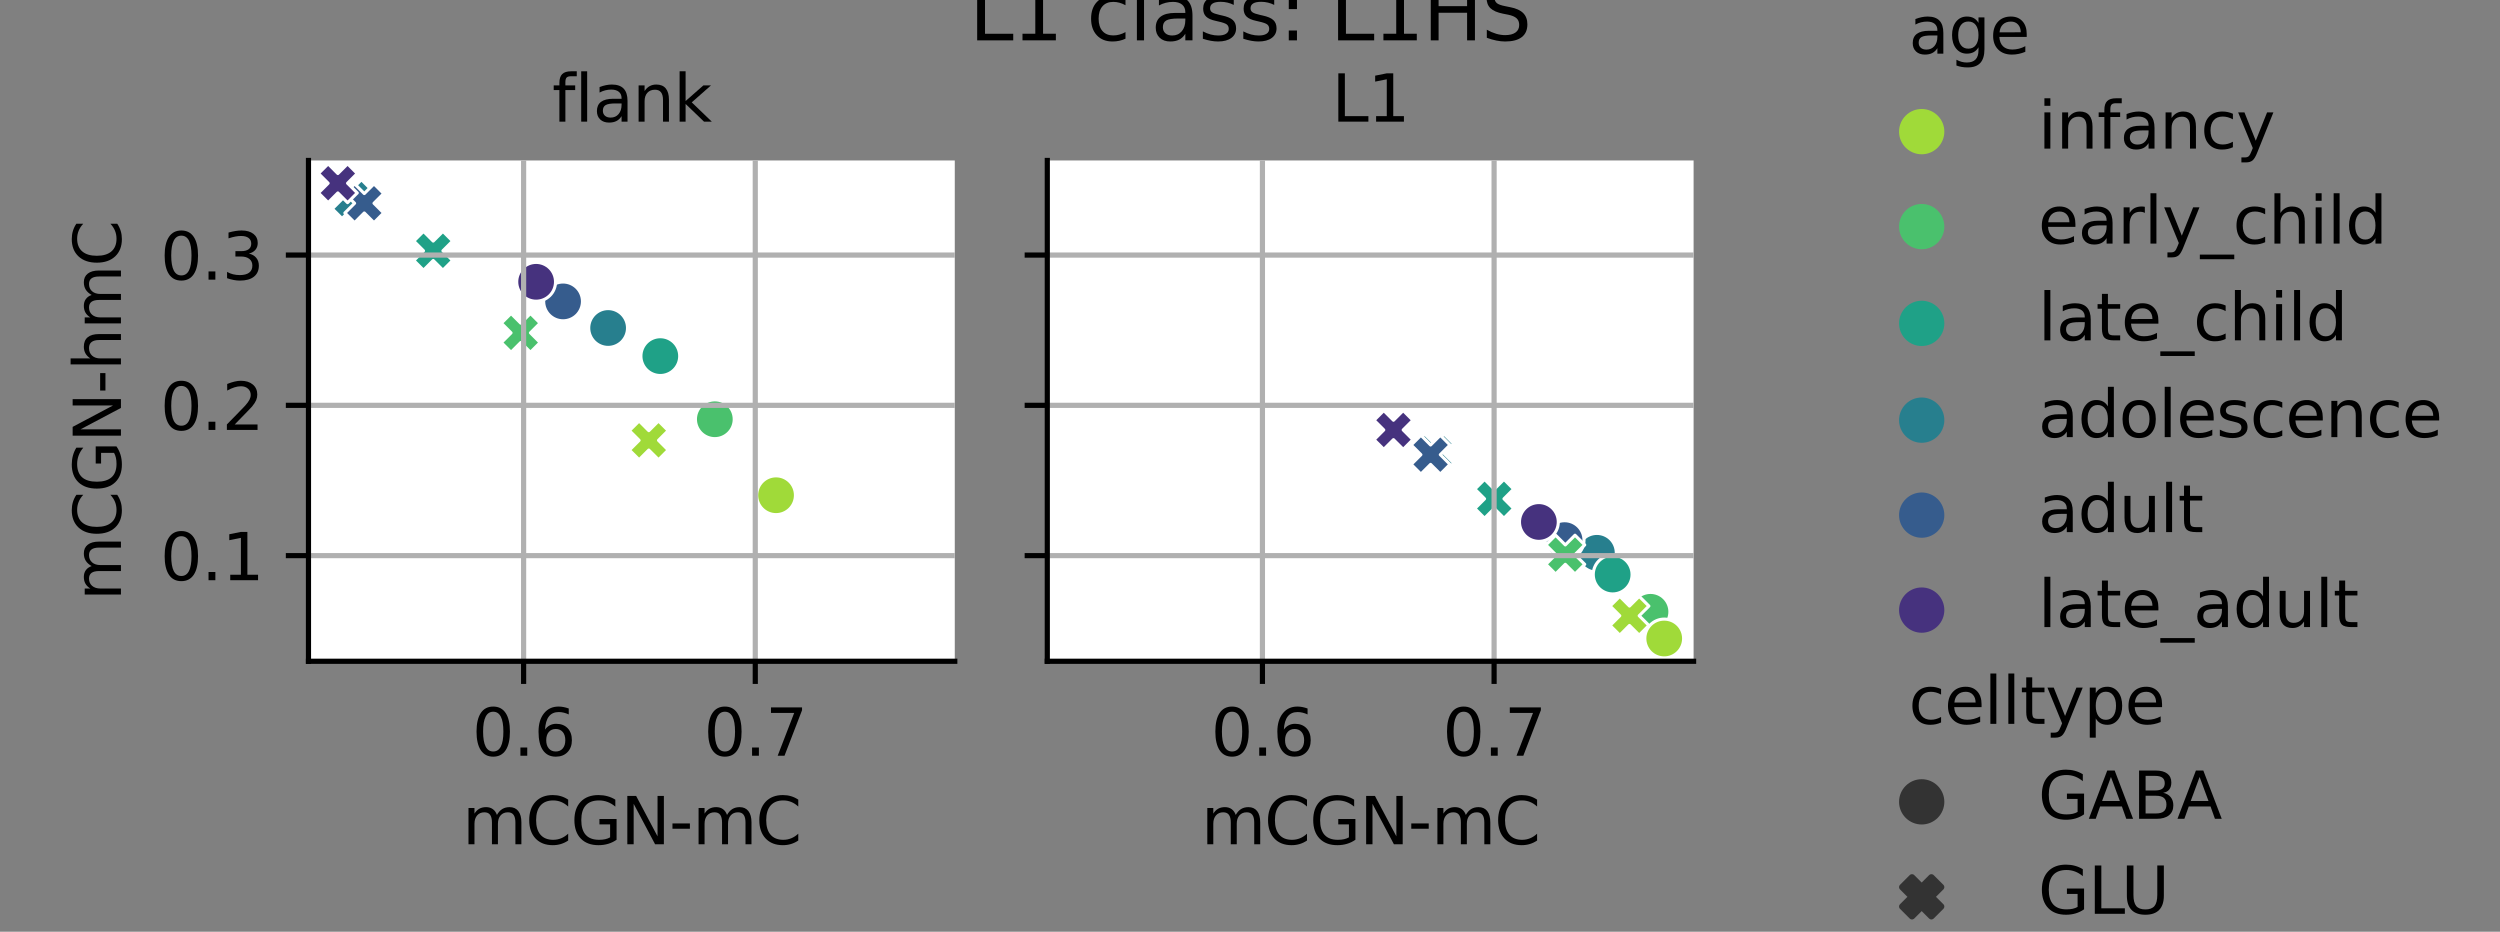 <?xml version="1.0" encoding="utf-8" standalone="no"?>
<!DOCTYPE svg PUBLIC "-//W3C//DTD SVG 1.1//EN"
  "http://www.w3.org/Graphics/SVG/1.1/DTD/svg11.dtd">
<svg xmlns:xlink="http://www.w3.org/1999/xlink" width="386.375pt" height="144pt" viewBox="0 0 386.375 144" xmlns="http://www.w3.org/2000/svg" version="1.1">
 <rect x="0" y="0" width="386.375" height="144" fill="#808080" stroke="none"/>
 <defs>
  <style type="text/css">*{stroke-linejoin: round; stroke-linecap: butt}</style>
 </defs>
 <g id="figure_1">
  <g id="patch_1">
   <path d="M 0 144 
L 386.375 144 
L 386.375 0 
L 0 0 
L 0 144 
z
" style="fill: none"/>
  </g>
  <g id="axes_1">
   <g id="patch_2">
    <path d="M 47.675 102.2 
L 147.56 102.2 
L 147.56 24.8 
L 47.675 24.8 
z
" style="fill: #ffffff"/>
   </g>
   <g id="PathCollection_1">
    <path d="M 93.985 53.692 
C 94.781 53.692 95.544 53.376 96.107 52.814 
C 96.669 52.251 96.985 51.488 96.985 50.692 
C 96.985 49.897 96.669 49.134 96.107 48.571 
C 95.544 48.008 94.781 47.692 93.985 47.692 
C 93.19 47.692 92.427 48.008 91.864 48.571 
C 91.302 49.134 90.985 49.897 90.985 50.692 
C 90.985 51.488 91.302 52.251 91.864 52.814 
C 92.427 53.376 93.19 53.692 93.985 53.692 
z
" clip-path="url(#pfa12d5697e)" style="fill: #277f8e; stroke: #ffffff; stroke-width: 0.48"/>
    <path d="M 87.022 49.582 
C 87.818 49.582 88.581 49.266 89.144 48.703 
C 89.706 48.141 90.022 47.378 90.022 46.582 
C 90.022 45.786 89.706 45.023 89.144 44.461 
C 88.581 43.898 87.818 43.582 87.022 43.582 
C 86.227 43.582 85.464 43.898 84.901 44.461 
C 84.339 45.023 84.022 45.786 84.022 46.582 
C 84.022 47.378 84.339 48.141 84.901 48.703 
C 85.464 49.266 86.227 49.582 87.022 49.582 
z
" clip-path="url(#pfa12d5697e)" style="fill: #365c8d; stroke: #ffffff; stroke-width: 0.48"/>
    <path d="M 110.477 67.795 
C 111.273 67.795 112.036 67.479 112.599 66.916 
C 113.161 66.353 113.477 65.59 113.477 64.795 
C 113.477 63.999 113.161 63.236 112.599 62.673 
C 112.036 62.111 111.273 61.795 110.477 61.795 
C 109.682 61.795 108.919 62.111 108.356 62.673 
C 107.794 63.236 107.477 63.999 107.477 64.795 
C 107.477 65.59 107.794 66.353 108.356 66.916 
C 108.919 67.479 109.682 67.795 110.477 67.795 
z
" clip-path="url(#pfa12d5697e)" style="fill: #4ac16d; stroke: #ffffff; stroke-width: 0.48"/>
    <path d="M 119.938 79.539 
C 120.734 79.539 121.497 79.223 122.059 78.661 
C 122.622 78.098 122.938 77.335 122.938 76.539 
C 122.938 75.744 122.622 74.981 122.059 74.418 
C 121.497 73.856 120.734 73.539 119.938 73.539 
C 119.142 73.539 118.379 73.856 117.817 74.418 
C 117.254 74.981 116.938 75.744 116.938 76.539 
C 116.938 77.335 117.254 78.098 117.817 78.661 
C 118.379 79.223 119.142 79.539 119.938 79.539 
z
" clip-path="url(#pfa12d5697e)" style="fill: #a0da39; stroke: #ffffff; stroke-width: 0.48"/>
    <path d="M 82.858 46.552 
C 83.653 46.552 84.417 46.236 84.979 45.674 
C 85.542 45.111 85.858 44.348 85.858 43.552 
C 85.858 42.757 85.542 41.994 84.979 41.431 
C 84.417 40.868 83.653 40.552 82.858 40.552 
C 82.062 40.552 81.299 40.868 80.737 41.431 
C 80.174 41.994 79.858 42.757 79.858 43.552 
C 79.858 44.348 80.174 45.111 80.737 45.674 
C 81.299 46.236 82.062 46.552 82.858 46.552 
z
" clip-path="url(#pfa12d5697e)" style="fill: #46327e; stroke: #ffffff; stroke-width: 0.48"/>
    <path d="M 102.051 58.037 
C 102.846 58.037 103.609 57.721 104.172 57.159 
C 104.735 56.596 105.051 55.833 105.051 55.037 
C 105.051 54.242 104.735 53.479 104.172 52.916 
C 103.609 52.353 102.846 52.037 102.051 52.037 
C 101.255 52.037 100.492 52.353 99.929 52.916 
C 99.367 53.479 99.051 54.242 99.051 55.037 
C 99.051 55.833 99.367 56.596 99.929 57.159 
C 100.492 57.721 101.255 58.037 102.051 58.037 
z
" clip-path="url(#pfa12d5697e)" style="fill: #1fa187; stroke: #ffffff; stroke-width: 0.48"/>
    <path d="M 52.86 33.766 
L 54.36 32.266 
L 55.86 33.766 
L 57.36 32.266 
L 55.86 30.766 
L 57.36 29.266 
L 55.86 27.766 
L 54.36 29.266 
L 52.86 27.766 
L 51.36 29.266 
L 52.86 30.766 
L 51.36 32.266 
z
" clip-path="url(#pfa12d5697e)" style="fill: #277f8e; stroke: #ffffff; stroke-width: 0.48"/>
    <path d="M 54.801 34.415 
L 56.301 32.915 
L 57.801 34.415 
L 59.301 32.915 
L 57.801 31.415 
L 59.301 29.915 
L 57.801 28.415 
L 56.301 29.915 
L 54.801 28.415 
L 53.301 29.915 
L 54.801 31.415 
L 53.301 32.915 
z
" clip-path="url(#pfa12d5697e)" style="fill: #365c8d; stroke: #ffffff; stroke-width: 0.48"/>
    <path d="M 78.981 54.443 
L 80.481 52.943 
L 81.981 54.443 
L 83.481 52.943 
L 81.981 51.443 
L 83.481 49.943 
L 81.981 48.443 
L 80.481 49.943 
L 78.981 48.443 
L 77.481 49.943 
L 78.981 51.443 
L 77.481 52.943 
z
" clip-path="url(#pfa12d5697e)" style="fill: #4ac16d; stroke: #ffffff; stroke-width: 0.48"/>
    <path d="M 98.773 71.056 
L 100.273 69.556 
L 101.773 71.056 
L 103.273 69.556 
L 101.773 68.056 
L 103.273 66.556 
L 101.773 65.056 
L 100.273 66.556 
L 98.773 65.056 
L 97.273 66.556 
L 98.773 68.056 
L 97.273 69.556 
z
" clip-path="url(#pfa12d5697e)" style="fill: #a0da39; stroke: #ffffff; stroke-width: 0.48"/>
    <path d="M 50.715 31.318 
L 52.215 29.818 
L 53.715 31.318 
L 55.215 29.818 
L 53.715 28.318 
L 55.215 26.818 
L 53.715 25.318 
L 52.215 26.818 
L 50.715 25.318 
L 49.215 26.818 
L 50.715 28.318 
L 49.215 29.818 
z
" clip-path="url(#pfa12d5697e)" style="fill: #46327e; stroke: #ffffff; stroke-width: 0.48"/>
    <path d="M 65.453 41.757 
L 66.953 40.257 
L 68.453 41.757 
L 69.953 40.257 
L 68.453 38.757 
L 69.953 37.257 
L 68.453 35.757 
L 66.953 37.257 
L 65.453 35.757 
L 63.953 37.257 
L 65.453 38.757 
L 63.953 40.257 
z
" clip-path="url(#pfa12d5697e)" style="fill: #1fa187; stroke: #ffffff; stroke-width: 0.48"/>
   </g>
   <g id="PathCollection_2"/>
   <g id="PathCollection_3"/>
   <g id="PathCollection_4"/>
   <g id="PathCollection_5"/>
   <g id="PathCollection_6"/>
   <g id="PathCollection_7"/>
   <g id="PathCollection_8"/>
   <g id="PathCollection_9"/>
   <g id="matplotlib.axis_1">
    <g id="xtick_1">
     <g id="line2d_1">
      <path d="M 80.924 102.2 
L 80.924 24.8 
" clip-path="url(#pfa12d5697e)" style="fill: none; stroke: #b0b0b0; stroke-width: 0.8; stroke-linecap: square"/>
     </g>
     <g id="line2d_2">
      <defs>
       <path id="m088ce98f4e" d="M 0 0 
L 0 3.5 
" style="stroke: #000000; stroke-width: 0.8"/>
      </defs>
      <g>
       <use xlink:href="#m088ce98f4e" x="80.924" y="102.2" style="stroke: #000000; stroke-width: 0.8"/>
      </g>
     </g>
     <g id="text_1">
      <!-- 0.6 -->
      <g transform="translate(72.973 116.798)scale(0.1 -0.1)">
       <defs>
        <path id="DejaVuSans-30" d="M 2034 4250 
Q 1547 4250 1301 3770 
Q 1056 3291 1056 2328 
Q 1056 1369 1301 889 
Q 1547 409 2034 409 
Q 2525 409 2770 889 
Q 3016 1369 3016 2328 
Q 3016 3291 2770 3770 
Q 2525 4250 2034 4250 
z
M 2034 4750 
Q 2819 4750 3233 4129 
Q 3647 3509 3647 2328 
Q 3647 1150 3233 529 
Q 2819 -91 2034 -91 
Q 1250 -91 836 529 
Q 422 1150 422 2328 
Q 422 3509 836 4129 
Q 1250 4750 2034 4750 
z
" transform="scale(0.016)"/>
        <path id="DejaVuSans-2e" d="M 684 794 
L 1344 794 
L 1344 0 
L 684 0 
L 684 794 
z
" transform="scale(0.016)"/>
        <path id="DejaVuSans-36" d="M 2113 2584 
Q 1688 2584 1439 2293 
Q 1191 2003 1191 1497 
Q 1191 994 1439 701 
Q 1688 409 2113 409 
Q 2538 409 2786 701 
Q 3034 994 3034 1497 
Q 3034 2003 2786 2293 
Q 2538 2584 2113 2584 
z
M 3366 4563 
L 3366 3988 
Q 3128 4100 2886 4159 
Q 2644 4219 2406 4219 
Q 1781 4219 1451 3797 
Q 1122 3375 1075 2522 
Q 1259 2794 1537 2939 
Q 1816 3084 2150 3084 
Q 2853 3084 3261 2657 
Q 3669 2231 3669 1497 
Q 3669 778 3244 343 
Q 2819 -91 2113 -91 
Q 1303 -91 875 529 
Q 447 1150 447 2328 
Q 447 3434 972 4092 
Q 1497 4750 2381 4750 
Q 2619 4750 2861 4703 
Q 3103 4656 3366 4563 
z
" transform="scale(0.016)"/>
       </defs>
       <use xlink:href="#DejaVuSans-30"/>
       <use xlink:href="#DejaVuSans-2e" x="63.623"/>
       <use xlink:href="#DejaVuSans-36" x="95.41"/>
      </g>
     </g>
    </g>
    <g id="xtick_2">
     <g id="line2d_3">
      <path d="M 116.727 102.2 
L 116.727 24.8 
" clip-path="url(#pfa12d5697e)" style="fill: none; stroke: #b0b0b0; stroke-width: 0.8; stroke-linecap: square"/>
     </g>
     <g id="line2d_4">
      <g>
       <use xlink:href="#m088ce98f4e" x="116.727" y="102.2" style="stroke: #000000; stroke-width: 0.8"/>
      </g>
     </g>
     <g id="text_2">
      <!-- 0.7 -->
      <g transform="translate(108.775 116.798)scale(0.1 -0.1)">
       <defs>
        <path id="DejaVuSans-37" d="M 525 4666 
L 3525 4666 
L 3525 4397 
L 1831 0 
L 1172 0 
L 2766 4134 
L 525 4134 
L 525 4666 
z
" transform="scale(0.016)"/>
       </defs>
       <use xlink:href="#DejaVuSans-30"/>
       <use xlink:href="#DejaVuSans-2e" x="63.623"/>
       <use xlink:href="#DejaVuSans-37" x="95.41"/>
      </g>
     </g>
    </g>
    <g id="text_3">
     <!-- mCGN-mC -->
     <g transform="translate(71.475 130.477)scale(0.1 -0.1)">
      <defs>
       <path id="DejaVuSans-6d" d="M 3328 2828 
Q 3544 3216 3844 3400 
Q 4144 3584 4550 3584 
Q 5097 3584 5394 3201 
Q 5691 2819 5691 2113 
L 5691 0 
L 5113 0 
L 5113 2094 
Q 5113 2597 4934 2840 
Q 4756 3084 4391 3084 
Q 3944 3084 3684 2787 
Q 3425 2491 3425 1978 
L 3425 0 
L 2847 0 
L 2847 2094 
Q 2847 2600 2669 2842 
Q 2491 3084 2119 3084 
Q 1678 3084 1418 2786 
Q 1159 2488 1159 1978 
L 1159 0 
L 581 0 
L 581 3500 
L 1159 3500 
L 1159 2956 
Q 1356 3278 1631 3431 
Q 1906 3584 2284 3584 
Q 2666 3584 2933 3390 
Q 3200 3197 3328 2828 
z
" transform="scale(0.016)"/>
       <path id="DejaVuSans-43" d="M 4122 4306 
L 4122 3641 
Q 3803 3938 3442 4084 
Q 3081 4231 2675 4231 
Q 1875 4231 1450 3742 
Q 1025 3253 1025 2328 
Q 1025 1406 1450 917 
Q 1875 428 2675 428 
Q 3081 428 3442 575 
Q 3803 722 4122 1019 
L 4122 359 
Q 3791 134 3420 21 
Q 3050 -91 2638 -91 
Q 1578 -91 968 557 
Q 359 1206 359 2328 
Q 359 3453 968 4101 
Q 1578 4750 2638 4750 
Q 3056 4750 3426 4639 
Q 3797 4528 4122 4306 
z
" transform="scale(0.016)"/>
       <path id="DejaVuSans-47" d="M 3809 666 
L 3809 1919 
L 2778 1919 
L 2778 2438 
L 4434 2438 
L 4434 434 
Q 4069 175 3628 42 
Q 3188 -91 2688 -91 
Q 1594 -91 976 548 
Q 359 1188 359 2328 
Q 359 3472 976 4111 
Q 1594 4750 2688 4750 
Q 3144 4750 3555 4637 
Q 3966 4525 4313 4306 
L 4313 3634 
Q 3963 3931 3569 4081 
Q 3175 4231 2741 4231 
Q 1884 4231 1454 3753 
Q 1025 3275 1025 2328 
Q 1025 1384 1454 906 
Q 1884 428 2741 428 
Q 3075 428 3337 486 
Q 3600 544 3809 666 
z
" transform="scale(0.016)"/>
       <path id="DejaVuSans-4e" d="M 628 4666 
L 1478 4666 
L 3547 763 
L 3547 4666 
L 4159 4666 
L 4159 0 
L 3309 0 
L 1241 3903 
L 1241 0 
L 628 0 
L 628 4666 
z
" transform="scale(0.016)"/>
       <path id="DejaVuSans-2d" d="M 313 2009 
L 1997 2009 
L 1997 1497 
L 313 1497 
L 313 2009 
z
" transform="scale(0.016)"/>
      </defs>
      <use xlink:href="#DejaVuSans-6d"/>
      <use xlink:href="#DejaVuSans-43" x="97.412"/>
      <use xlink:href="#DejaVuSans-47" x="167.236"/>
      <use xlink:href="#DejaVuSans-4e" x="244.727"/>
      <use xlink:href="#DejaVuSans-2d" x="319.531"/>
      <use xlink:href="#DejaVuSans-6d" x="355.615"/>
      <use xlink:href="#DejaVuSans-43" x="453.027"/>
     </g>
    </g>
   </g>
   <g id="matplotlib.axis_2">
    <g id="ytick_1">
     <g id="line2d_5">
      <path d="M 47.675 85.874 
L 147.56 85.874 
" clip-path="url(#pfa12d5697e)" style="fill: none; stroke: #b0b0b0; stroke-width: 0.8; stroke-linecap: square"/>
     </g>
     <g id="line2d_6">
      <defs>
       <path id="m6881d6a1f9" d="M 0 0 
L -3.5 0 
" style="stroke: #000000; stroke-width: 0.8"/>
      </defs>
      <g>
       <use xlink:href="#m6881d6a1f9" x="47.675" y="85.874" style="stroke: #000000; stroke-width: 0.8"/>
      </g>
     </g>
     <g id="text_4">
      <!-- 0.1 -->
      <g transform="translate(24.772 89.673)scale(0.1 -0.1)">
       <defs>
        <path id="DejaVuSans-31" d="M 794 531 
L 1825 531 
L 1825 4091 
L 703 3866 
L 703 4441 
L 1819 4666 
L 2450 4666 
L 2450 531 
L 3481 531 
L 3481 0 
L 794 0 
L 794 531 
z
" transform="scale(0.016)"/>
       </defs>
       <use xlink:href="#DejaVuSans-30"/>
       <use xlink:href="#DejaVuSans-2e" x="63.623"/>
       <use xlink:href="#DejaVuSans-31" x="95.41"/>
      </g>
     </g>
    </g>
    <g id="ytick_2">
     <g id="line2d_7">
      <path d="M 47.675 62.647 
L 147.56 62.647 
" clip-path="url(#pfa12d5697e)" style="fill: none; stroke: #b0b0b0; stroke-width: 0.8; stroke-linecap: square"/>
     </g>
     <g id="line2d_8">
      <g>
       <use xlink:href="#m6881d6a1f9" x="47.675" y="62.647" style="stroke: #000000; stroke-width: 0.8"/>
      </g>
     </g>
     <g id="text_5">
      <!-- 0.2 -->
      <g transform="translate(24.772 66.447)scale(0.1 -0.1)">
       <defs>
        <path id="DejaVuSans-32" d="M 1228 531 
L 3431 531 
L 3431 0 
L 469 0 
L 469 531 
Q 828 903 1448 1529 
Q 2069 2156 2228 2338 
Q 2531 2678 2651 2914 
Q 2772 3150 2772 3378 
Q 2772 3750 2511 3984 
Q 2250 4219 1831 4219 
Q 1534 4219 1204 4116 
Q 875 4013 500 3803 
L 500 4441 
Q 881 4594 1212 4672 
Q 1544 4750 1819 4750 
Q 2544 4750 2975 4387 
Q 3406 4025 3406 3419 
Q 3406 3131 3298 2873 
Q 3191 2616 2906 2266 
Q 2828 2175 2409 1742 
Q 1991 1309 1228 531 
z
" transform="scale(0.016)"/>
       </defs>
       <use xlink:href="#DejaVuSans-30"/>
       <use xlink:href="#DejaVuSans-2e" x="63.623"/>
       <use xlink:href="#DejaVuSans-32" x="95.41"/>
      </g>
     </g>
    </g>
    <g id="ytick_3">
     <g id="line2d_9">
      <path d="M 47.675 39.421 
L 147.56 39.421 
" clip-path="url(#pfa12d5697e)" style="fill: none; stroke: #b0b0b0; stroke-width: 0.8; stroke-linecap: square"/>
     </g>
     <g id="line2d_10">
      <g>
       <use xlink:href="#m6881d6a1f9" x="47.675" y="39.421" style="stroke: #000000; stroke-width: 0.8"/>
      </g>
     </g>
     <g id="text_6">
      <!-- 0.3 -->
      <g transform="translate(24.772 43.22)scale(0.1 -0.1)">
       <defs>
        <path id="DejaVuSans-33" d="M 2597 2516 
Q 3050 2419 3304 2112 
Q 3559 1806 3559 1356 
Q 3559 666 3084 287 
Q 2609 -91 1734 -91 
Q 1441 -91 1130 -33 
Q 819 25 488 141 
L 488 750 
Q 750 597 1062 519 
Q 1375 441 1716 441 
Q 2309 441 2620 675 
Q 2931 909 2931 1356 
Q 2931 1769 2642 2001 
Q 2353 2234 1838 2234 
L 1294 2234 
L 1294 2753 
L 1863 2753 
Q 2328 2753 2575 2939 
Q 2822 3125 2822 3475 
Q 2822 3834 2567 4026 
Q 2313 4219 1838 4219 
Q 1578 4219 1281 4162 
Q 984 4106 628 3988 
L 628 4550 
Q 988 4650 1302 4700 
Q 1616 4750 1894 4750 
Q 2613 4750 3031 4423 
Q 3450 4097 3450 3541 
Q 3450 3153 3228 2886 
Q 3006 2619 2597 2516 
z
" transform="scale(0.016)"/>
       </defs>
       <use xlink:href="#DejaVuSans-30"/>
       <use xlink:href="#DejaVuSans-2e" x="63.623"/>
       <use xlink:href="#DejaVuSans-33" x="95.41"/>
      </g>
     </g>
    </g>
    <g id="text_7">
     <!-- mCGN-hmC -->
     <g transform="translate(18.692 92.811)rotate(-90)scale(0.1 -0.1)">
      <defs>
       <path id="DejaVuSans-68" d="M 3513 2113 
L 3513 0 
L 2938 0 
L 2938 2094 
Q 2938 2591 2744 2837 
Q 2550 3084 2163 3084 
Q 1697 3084 1428 2787 
Q 1159 2491 1159 1978 
L 1159 0 
L 581 0 
L 581 4863 
L 1159 4863 
L 1159 2956 
Q 1366 3272 1645 3428 
Q 1925 3584 2291 3584 
Q 2894 3584 3203 3211 
Q 3513 2838 3513 2113 
z
" transform="scale(0.016)"/>
      </defs>
      <use xlink:href="#DejaVuSans-6d"/>
      <use xlink:href="#DejaVuSans-43" x="97.412"/>
      <use xlink:href="#DejaVuSans-47" x="167.236"/>
      <use xlink:href="#DejaVuSans-4e" x="244.727"/>
      <use xlink:href="#DejaVuSans-2d" x="319.531"/>
      <use xlink:href="#DejaVuSans-68" x="355.615"/>
      <use xlink:href="#DejaVuSans-6d" x="418.994"/>
      <use xlink:href="#DejaVuSans-43" x="516.406"/>
     </g>
    </g>
   </g>
   <g id="patch_3">
    <path d="M 47.675 102.2 
L 47.675 24.8 
" style="fill: none; stroke: #000000; stroke-width: 0.8; stroke-linejoin: miter; stroke-linecap: square"/>
   </g>
   <g id="patch_4">
    <path d="M 47.675 102.2 
L 147.56 102.2 
" style="fill: none; stroke: #000000; stroke-width: 0.8; stroke-linejoin: miter; stroke-linecap: square"/>
   </g>
   <g id="text_8">
    <!-- flank -->
    <g transform="translate(85.34 18.8)scale(0.1 -0.1)">
     <defs>
      <path id="DejaVuSans-66" d="M 2375 4863 
L 2375 4384 
L 1825 4384 
Q 1516 4384 1395 4259 
Q 1275 4134 1275 3809 
L 1275 3500 
L 2222 3500 
L 2222 3053 
L 1275 3053 
L 1275 0 
L 697 0 
L 697 3053 
L 147 3053 
L 147 3500 
L 697 3500 
L 697 3744 
Q 697 4328 969 4595 
Q 1241 4863 1831 4863 
L 2375 4863 
z
" transform="scale(0.016)"/>
      <path id="DejaVuSans-6c" d="M 603 4863 
L 1178 4863 
L 1178 0 
L 603 0 
L 603 4863 
z
" transform="scale(0.016)"/>
      <path id="DejaVuSans-61" d="M 2194 1759 
Q 1497 1759 1228 1600 
Q 959 1441 959 1056 
Q 959 750 1161 570 
Q 1363 391 1709 391 
Q 2188 391 2477 730 
Q 2766 1069 2766 1631 
L 2766 1759 
L 2194 1759 
z
M 3341 1997 
L 3341 0 
L 2766 0 
L 2766 531 
Q 2569 213 2275 61 
Q 1981 -91 1556 -91 
Q 1019 -91 701 211 
Q 384 513 384 1019 
Q 384 1609 779 1909 
Q 1175 2209 1959 2209 
L 2766 2209 
L 2766 2266 
Q 2766 2663 2505 2880 
Q 2244 3097 1772 3097 
Q 1472 3097 1187 3025 
Q 903 2953 641 2809 
L 641 3341 
Q 956 3463 1253 3523 
Q 1550 3584 1831 3584 
Q 2591 3584 2966 3190 
Q 3341 2797 3341 1997 
z
" transform="scale(0.016)"/>
      <path id="DejaVuSans-6e" d="M 3513 2113 
L 3513 0 
L 2938 0 
L 2938 2094 
Q 2938 2591 2744 2837 
Q 2550 3084 2163 3084 
Q 1697 3084 1428 2787 
Q 1159 2491 1159 1978 
L 1159 0 
L 581 0 
L 581 3500 
L 1159 3500 
L 1159 2956 
Q 1366 3272 1645 3428 
Q 1925 3584 2291 3584 
Q 2894 3584 3203 3211 
Q 3513 2838 3513 2113 
z
" transform="scale(0.016)"/>
      <path id="DejaVuSans-6b" d="M 581 4863 
L 1159 4863 
L 1159 1991 
L 2875 3500 
L 3609 3500 
L 1753 1863 
L 3688 0 
L 2938 0 
L 1159 1709 
L 1159 0 
L 581 0 
L 581 4863 
z
" transform="scale(0.016)"/>
     </defs>
     <use xlink:href="#DejaVuSans-66"/>
     <use xlink:href="#DejaVuSans-6c" x="35.205"/>
     <use xlink:href="#DejaVuSans-61" x="62.988"/>
     <use xlink:href="#DejaVuSans-6e" x="124.268"/>
     <use xlink:href="#DejaVuSans-6b" x="187.646"/>
    </g>
   </g>
  </g>
  <g id="axes_2">
   <g id="patch_5">
    <path d="M 161.86 102.2 
L 261.745 102.2 
L 261.745 24.8 
L 161.86 24.8 
z
" style="fill: #ffffff"/>
   </g>
   <g id="PathCollection_10">
    <path d="M 246.8 88.436 
C 247.596 88.436 248.359 88.119 248.922 87.557 
C 249.484 86.994 249.8 86.231 249.8 85.436 
C 249.8 84.64 249.484 83.877 248.922 83.314 
C 248.359 82.752 247.596 82.436 246.8 82.436 
C 246.005 82.436 245.242 82.752 244.679 83.314 
C 244.116 83.877 243.8 84.64 243.8 85.436 
C 243.8 86.231 244.116 86.994 244.679 87.557 
C 245.242 88.119 246.005 88.436 246.8 88.436 
z
" clip-path="url(#p45cb431b47)" style="fill: #277f8e; stroke: #ffffff; stroke-width: 0.48"/>
    <path d="M 241.806 86.476 
C 242.601 86.476 243.364 86.16 243.927 85.598 
C 244.49 85.035 244.806 84.272 244.806 83.476 
C 244.806 82.681 244.49 81.917 243.927 81.355 
C 243.364 80.792 242.601 80.476 241.806 80.476 
C 241.01 80.476 240.247 80.792 239.684 81.355 
C 239.122 81.917 238.806 82.681 238.806 83.476 
C 238.806 84.272 239.122 85.035 239.684 85.598 
C 240.247 86.16 241.01 86.476 241.806 86.476 
z
" clip-path="url(#p45cb431b47)" style="fill: #365c8d; stroke: #ffffff; stroke-width: 0.48"/>
    <path d="M 255.085 97.554 
C 255.881 97.554 256.644 97.237 257.206 96.675 
C 257.769 96.112 258.085 95.349 258.085 94.554 
C 258.085 93.758 257.769 92.995 257.206 92.432 
C 256.644 91.87 255.881 91.554 255.085 91.554 
C 254.289 91.554 253.526 91.87 252.964 92.432 
C 252.401 92.995 252.085 93.758 252.085 94.554 
C 252.085 95.349 252.401 96.112 252.964 96.675 
C 253.526 97.237 254.289 97.554 255.085 97.554 
z
" clip-path="url(#p45cb431b47)" style="fill: #4ac16d; stroke: #ffffff; stroke-width: 0.48"/>
    <path d="M 257.205 101.682 
C 258 101.682 258.764 101.366 259.326 100.803 
C 259.889 100.241 260.205 99.477 260.205 98.682 
C 260.205 97.886 259.889 97.123 259.326 96.56 
C 258.764 95.998 258 95.682 257.205 95.682 
C 256.409 95.682 255.646 95.998 255.083 96.56 
C 254.521 97.123 254.205 97.886 254.205 98.682 
C 254.205 99.477 254.521 100.241 255.083 100.803 
C 255.646 101.366 256.409 101.682 257.205 101.682 
z
" clip-path="url(#p45cb431b47)" style="fill: #a0da39; stroke: #ffffff; stroke-width: 0.48"/>
    <path d="M 237.834 83.669 
C 238.629 83.669 239.392 83.353 239.955 82.79 
C 240.518 82.227 240.834 81.464 240.834 80.669 
C 240.834 79.873 240.518 79.11 239.955 78.547 
C 239.392 77.985 238.629 77.669 237.834 77.669 
C 237.038 77.669 236.275 77.985 235.712 78.547 
C 235.15 79.11 234.834 79.873 234.834 80.669 
C 234.834 81.464 235.15 82.227 235.712 82.79 
C 236.275 83.353 237.038 83.669 237.834 83.669 
z
" clip-path="url(#p45cb431b47)" style="fill: #46327e; stroke: #ffffff; stroke-width: 0.48"/>
    <path d="M 249.238 91.796 
C 250.033 91.796 250.796 91.48 251.359 90.917 
C 251.921 90.354 252.238 89.591 252.238 88.796 
C 252.238 88 251.921 87.237 251.359 86.674 
C 250.796 86.112 250.033 85.796 249.238 85.796 
C 248.442 85.796 247.679 86.112 247.116 86.674 
C 246.554 87.237 246.238 88 246.238 88.796 
C 246.238 89.591 246.554 90.354 247.116 90.917 
C 247.679 91.48 248.442 91.796 249.238 91.796 
z
" clip-path="url(#p45cb431b47)" style="fill: #1fa187; stroke: #ffffff; stroke-width: 0.48"/>
    <path d="M 220.177 73.071 
L 221.677 71.571 
L 223.177 73.071 
L 224.677 71.571 
L 223.177 70.071 
L 224.677 68.571 
L 223.177 67.071 
L 221.677 68.571 
L 220.177 67.071 
L 218.677 68.571 
L 220.177 70.071 
L 218.677 71.571 
z
" clip-path="url(#p45cb431b47)" style="fill: #277f8e; stroke: #ffffff; stroke-width: 0.48"/>
    <path d="M 219.599 73.272 
L 221.099 71.772 
L 222.599 73.272 
L 224.099 71.772 
L 222.599 70.272 
L 224.099 68.772 
L 222.599 67.272 
L 221.099 68.772 
L 219.599 67.272 
L 218.099 68.772 
L 219.599 70.272 
L 218.099 71.772 
z
" clip-path="url(#p45cb431b47)" style="fill: #365c8d; stroke: #ffffff; stroke-width: 0.48"/>
    <path d="M 240.417 88.716 
L 241.917 87.216 
L 243.417 88.716 
L 244.917 87.216 
L 243.417 85.716 
L 244.917 84.216 
L 243.417 82.716 
L 241.917 84.216 
L 240.417 82.716 
L 238.917 84.216 
L 240.417 85.716 
L 238.917 87.216 
z
" clip-path="url(#p45cb431b47)" style="fill: #4ac16d; stroke: #ffffff; stroke-width: 0.48"/>
    <path d="M 250.336 98.165 
L 251.836 96.665 
L 253.336 98.165 
L 254.836 96.665 
L 253.336 95.165 
L 254.836 93.665 
L 253.336 92.165 
L 251.836 93.665 
L 250.336 92.165 
L 248.836 93.665 
L 250.336 95.165 
L 248.836 96.665 
z
" clip-path="url(#p45cb431b47)" style="fill: #a0da39; stroke: #ffffff; stroke-width: 0.48"/>
    <path d="M 213.862 69.448 
L 215.362 67.948 
L 216.862 69.448 
L 218.362 67.948 
L 216.862 66.448 
L 218.362 64.948 
L 216.862 63.448 
L 215.362 64.948 
L 213.862 63.448 
L 212.362 64.948 
L 213.862 66.448 
L 212.362 67.948 
z
" clip-path="url(#p45cb431b47)" style="fill: #46327e; stroke: #ffffff; stroke-width: 0.48"/>
    <path d="M 229.438 80.091 
L 230.938 78.591 
L 232.438 80.091 
L 233.938 78.591 
L 232.438 77.091 
L 233.938 75.591 
L 232.438 74.091 
L 230.938 75.591 
L 229.438 74.091 
L 227.938 75.591 
L 229.438 77.091 
L 227.938 78.591 
z
" clip-path="url(#p45cb431b47)" style="fill: #1fa187; stroke: #ffffff; stroke-width: 0.48"/>
   </g>
   <g id="matplotlib.axis_3">
    <g id="xtick_3">
     <g id="line2d_11">
      <path d="M 195.109 102.2 
L 195.109 24.8 
" clip-path="url(#p45cb431b47)" style="fill: none; stroke: #b0b0b0; stroke-width: 0.8; stroke-linecap: square"/>
     </g>
     <g id="line2d_12">
      <g>
       <use xlink:href="#m088ce98f4e" x="195.109" y="102.2" style="stroke: #000000; stroke-width: 0.8"/>
      </g>
     </g>
     <g id="text_9">
      <!-- 0.6 -->
      <g transform="translate(187.158 116.798)scale(0.1 -0.1)">
       <use xlink:href="#DejaVuSans-30"/>
       <use xlink:href="#DejaVuSans-2e" x="63.623"/>
       <use xlink:href="#DejaVuSans-36" x="95.41"/>
      </g>
     </g>
    </g>
    <g id="xtick_4">
     <g id="line2d_13">
      <path d="M 230.912 102.2 
L 230.912 24.8 
" clip-path="url(#p45cb431b47)" style="fill: none; stroke: #b0b0b0; stroke-width: 0.8; stroke-linecap: square"/>
     </g>
     <g id="line2d_14">
      <g>
       <use xlink:href="#m088ce98f4e" x="230.912" y="102.2" style="stroke: #000000; stroke-width: 0.8"/>
      </g>
     </g>
     <g id="text_10">
      <!-- 0.7 -->
      <g transform="translate(222.96 116.798)scale(0.1 -0.1)">
       <use xlink:href="#DejaVuSans-30"/>
       <use xlink:href="#DejaVuSans-2e" x="63.623"/>
       <use xlink:href="#DejaVuSans-37" x="95.41"/>
      </g>
     </g>
    </g>
    <g id="text_11">
     <!-- mCGN-mC -->
     <g transform="translate(185.66 130.477)scale(0.1 -0.1)">
      <use xlink:href="#DejaVuSans-6d"/>
      <use xlink:href="#DejaVuSans-43" x="97.412"/>
      <use xlink:href="#DejaVuSans-47" x="167.236"/>
      <use xlink:href="#DejaVuSans-4e" x="244.727"/>
      <use xlink:href="#DejaVuSans-2d" x="319.531"/>
      <use xlink:href="#DejaVuSans-6d" x="355.615"/>
      <use xlink:href="#DejaVuSans-43" x="453.027"/>
     </g>
    </g>
   </g>
   <g id="matplotlib.axis_4">
    <g id="ytick_4">
     <g id="line2d_15">
      <path d="M 161.86 85.874 
L 261.745 85.874 
" clip-path="url(#p45cb431b47)" style="fill: none; stroke: #b0b0b0; stroke-width: 0.8; stroke-linecap: square"/>
     </g>
     <g id="line2d_16">
      <g>
       <use xlink:href="#m6881d6a1f9" x="161.86" y="85.874" style="stroke: #000000; stroke-width: 0.8"/>
      </g>
     </g>
    </g>
    <g id="ytick_5">
     <g id="line2d_17">
      <path d="M 161.86 62.647 
L 261.745 62.647 
" clip-path="url(#p45cb431b47)" style="fill: none; stroke: #b0b0b0; stroke-width: 0.8; stroke-linecap: square"/>
     </g>
     <g id="line2d_18">
      <g>
       <use xlink:href="#m6881d6a1f9" x="161.86" y="62.647" style="stroke: #000000; stroke-width: 0.8"/>
      </g>
     </g>
    </g>
    <g id="ytick_6">
     <g id="line2d_19">
      <path d="M 161.86 39.421 
L 261.745 39.421 
" clip-path="url(#p45cb431b47)" style="fill: none; stroke: #b0b0b0; stroke-width: 0.8; stroke-linecap: square"/>
     </g>
     <g id="line2d_20">
      <g>
       <use xlink:href="#m6881d6a1f9" x="161.86" y="39.421" style="stroke: #000000; stroke-width: 0.8"/>
      </g>
     </g>
    </g>
   </g>
   <g id="patch_6">
    <path d="M 161.86 102.2 
L 161.86 24.8 
" style="fill: none; stroke: #000000; stroke-width: 0.8; stroke-linejoin: miter; stroke-linecap: square"/>
   </g>
   <g id="patch_7">
    <path d="M 161.86 102.2 
L 261.745 102.2 
" style="fill: none; stroke: #000000; stroke-width: 0.8; stroke-linejoin: miter; stroke-linecap: square"/>
   </g>
   <g id="text_12">
    <!-- L1 -->
    <g transform="translate(205.835 18.8)scale(0.1 -0.1)">
     <defs>
      <path id="DejaVuSans-4c" d="M 628 4666 
L 1259 4666 
L 1259 531 
L 3531 531 
L 3531 0 
L 628 0 
L 628 4666 
z
" transform="scale(0.016)"/>
     </defs>
     <use xlink:href="#DejaVuSans-4c"/>
     <use xlink:href="#DejaVuSans-31" x="55.713"/>
    </g>
   </g>
  </g>
  <g id="text_13">
   <!-- L1 class: L1HS -->
   <g transform="translate(149.816 6.238)scale(0.12 -0.12)">
    <defs>
     <path id="DejaVuSans-20" transform="scale(0.016)"/>
     <path id="DejaVuSans-63" d="M 3122 3366 
L 3122 2828 
Q 2878 2963 2633 3030 
Q 2388 3097 2138 3097 
Q 1578 3097 1268 2742 
Q 959 2388 959 1747 
Q 959 1106 1268 751 
Q 1578 397 2138 397 
Q 2388 397 2633 464 
Q 2878 531 3122 666 
L 3122 134 
Q 2881 22 2623 -34 
Q 2366 -91 2075 -91 
Q 1284 -91 818 406 
Q 353 903 353 1747 
Q 353 2603 823 3093 
Q 1294 3584 2113 3584 
Q 2378 3584 2631 3529 
Q 2884 3475 3122 3366 
z
" transform="scale(0.016)"/>
     <path id="DejaVuSans-73" d="M 2834 3397 
L 2834 2853 
Q 2591 2978 2328 3040 
Q 2066 3103 1784 3103 
Q 1356 3103 1142 2972 
Q 928 2841 928 2578 
Q 928 2378 1081 2264 
Q 1234 2150 1697 2047 
L 1894 2003 
Q 2506 1872 2764 1633 
Q 3022 1394 3022 966 
Q 3022 478 2636 193 
Q 2250 -91 1575 -91 
Q 1294 -91 989 -36 
Q 684 19 347 128 
L 347 722 
Q 666 556 975 473 
Q 1284 391 1588 391 
Q 1994 391 2212 530 
Q 2431 669 2431 922 
Q 2431 1156 2273 1281 
Q 2116 1406 1581 1522 
L 1381 1569 
Q 847 1681 609 1914 
Q 372 2147 372 2553 
Q 372 3047 722 3315 
Q 1072 3584 1716 3584 
Q 2034 3584 2315 3537 
Q 2597 3491 2834 3397 
z
" transform="scale(0.016)"/>
     <path id="DejaVuSans-3a" d="M 750 794 
L 1409 794 
L 1409 0 
L 750 0 
L 750 794 
z
M 750 3309 
L 1409 3309 
L 1409 2516 
L 750 2516 
L 750 3309 
z
" transform="scale(0.016)"/>
     <path id="DejaVuSans-48" d="M 628 4666 
L 1259 4666 
L 1259 2753 
L 3553 2753 
L 3553 4666 
L 4184 4666 
L 4184 0 
L 3553 0 
L 3553 2222 
L 1259 2222 
L 1259 0 
L 628 0 
L 628 4666 
z
" transform="scale(0.016)"/>
     <path id="DejaVuSans-53" d="M 3425 4513 
L 3425 3897 
Q 3066 4069 2747 4153 
Q 2428 4238 2131 4238 
Q 1616 4238 1336 4038 
Q 1056 3838 1056 3469 
Q 1056 3159 1242 3001 
Q 1428 2844 1947 2747 
L 2328 2669 
Q 3034 2534 3370 2195 
Q 3706 1856 3706 1288 
Q 3706 609 3251 259 
Q 2797 -91 1919 -91 
Q 1588 -91 1214 -16 
Q 841 59 441 206 
L 441 856 
Q 825 641 1194 531 
Q 1563 422 1919 422 
Q 2459 422 2753 634 
Q 3047 847 3047 1241 
Q 3047 1584 2836 1778 
Q 2625 1972 2144 2069 
L 1759 2144 
Q 1053 2284 737 2584 
Q 422 2884 422 3419 
Q 422 4038 858 4394 
Q 1294 4750 2059 4750 
Q 2388 4750 2728 4690 
Q 3069 4631 3425 4513 
z
" transform="scale(0.016)"/>
    </defs>
    <use xlink:href="#DejaVuSans-4c"/>
    <use xlink:href="#DejaVuSans-31" x="55.713"/>
    <use xlink:href="#DejaVuSans-20" x="119.336"/>
    <use xlink:href="#DejaVuSans-63" x="151.123"/>
    <use xlink:href="#DejaVuSans-6c" x="206.104"/>
    <use xlink:href="#DejaVuSans-61" x="233.887"/>
    <use xlink:href="#DejaVuSans-73" x="295.166"/>
    <use xlink:href="#DejaVuSans-73" x="347.266"/>
    <use xlink:href="#DejaVuSans-3a" x="399.365"/>
    <use xlink:href="#DejaVuSans-20" x="433.057"/>
    <use xlink:href="#DejaVuSans-4c" x="464.844"/>
    <use xlink:href="#DejaVuSans-31" x="520.557"/>
    <use xlink:href="#DejaVuSans-48" x="584.18"/>
    <use xlink:href="#DejaVuSans-53" x="659.375"/>
   </g>
  </g>
  <g id="legend_1">
   <g id="text_14">
    <!-- age -->
    <g transform="translate(294.998 8.291)scale(0.1 -0.1)">
     <defs>
      <path id="DejaVuSans-67" d="M 2906 1791 
Q 2906 2416 2648 2759 
Q 2391 3103 1925 3103 
Q 1463 3103 1205 2759 
Q 947 2416 947 1791 
Q 947 1169 1205 825 
Q 1463 481 1925 481 
Q 2391 481 2648 825 
Q 2906 1169 2906 1791 
z
M 3481 434 
Q 3481 -459 3084 -895 
Q 2688 -1331 1869 -1331 
Q 1566 -1331 1297 -1286 
Q 1028 -1241 775 -1147 
L 775 -588 
Q 1028 -725 1275 -790 
Q 1522 -856 1778 -856 
Q 2344 -856 2625 -561 
Q 2906 -266 2906 331 
L 2906 616 
Q 2728 306 2450 153 
Q 2172 0 1784 0 
Q 1141 0 747 490 
Q 353 981 353 1791 
Q 353 2603 747 3093 
Q 1141 3584 1784 3584 
Q 2172 3584 2450 3431 
Q 2728 3278 2906 2969 
L 2906 3500 
L 3481 3500 
L 3481 434 
z
" transform="scale(0.016)"/>
      <path id="DejaVuSans-65" d="M 3597 1894 
L 3597 1613 
L 953 1613 
Q 991 1019 1311 708 
Q 1631 397 2203 397 
Q 2534 397 2845 478 
Q 3156 559 3463 722 
L 3463 178 
Q 3153 47 2828 -22 
Q 2503 -91 2169 -91 
Q 1331 -91 842 396 
Q 353 884 353 1716 
Q 353 2575 817 3079 
Q 1281 3584 2069 3584 
Q 2775 3584 3186 3129 
Q 3597 2675 3597 1894 
z
M 3022 2063 
Q 3016 2534 2758 2815 
Q 2500 3097 2075 3097 
Q 1594 3097 1305 2825 
Q 1016 2553 972 2059 
L 3022 2063 
z
" transform="scale(0.016)"/>
     </defs>
     <use xlink:href="#DejaVuSans-61"/>
     <use xlink:href="#DejaVuSans-67" x="61.279"/>
     <use xlink:href="#DejaVuSans-65" x="124.756"/>
    </g>
   </g>
   <g id="PathCollection_11">
    <defs>
     <path id="m091d0f57f6" d="M 0 3 
C 0.796 3 1.559 2.684 2.121 2.121 
C 2.684 1.559 3 0.796 3 0 
C 3 -0.796 2.684 -1.559 2.121 -2.121 
C 1.559 -2.684 0.796 -3 0 -3 
C -0.796 -3 -1.559 -2.684 -2.121 -2.121 
C -2.684 -1.559 -3 -0.796 -3 0 
C -3 0.796 -2.684 1.559 -2.121 2.121 
C -1.559 2.684 -0.796 3 0 3 
z
" style="stroke: #a0da39"/>
    </defs>
    <g>
     <use xlink:href="#m091d0f57f6" x="296.998" y="20.344" style="fill: #a0da39; stroke: #a0da39"/>
    </g>
   </g>
   <g id="text_15">
    <!-- infancy -->
    <g transform="translate(314.998 22.969)scale(0.1 -0.1)">
     <defs>
      <path id="DejaVuSans-69" d="M 603 3500 
L 1178 3500 
L 1178 0 
L 603 0 
L 603 3500 
z
M 603 4863 
L 1178 4863 
L 1178 4134 
L 603 4134 
L 603 4863 
z
" transform="scale(0.016)"/>
      <path id="DejaVuSans-79" d="M 2059 -325 
Q 1816 -950 1584 -1140 
Q 1353 -1331 966 -1331 
L 506 -1331 
L 506 -850 
L 844 -850 
Q 1081 -850 1212 -737 
Q 1344 -625 1503 -206 
L 1606 56 
L 191 3500 
L 800 3500 
L 1894 763 
L 2988 3500 
L 3597 3500 
L 2059 -325 
z
" transform="scale(0.016)"/>
     </defs>
     <use xlink:href="#DejaVuSans-69"/>
     <use xlink:href="#DejaVuSans-6e" x="27.783"/>
     <use xlink:href="#DejaVuSans-66" x="91.162"/>
     <use xlink:href="#DejaVuSans-61" x="126.367"/>
     <use xlink:href="#DejaVuSans-6e" x="187.646"/>
     <use xlink:href="#DejaVuSans-63" x="251.025"/>
     <use xlink:href="#DejaVuSans-79" x="306.006"/>
    </g>
   </g>
   <g id="PathCollection_12">
    <defs>
     <path id="m6d863a900f" d="M 0 3 
C 0.796 3 1.559 2.684 2.121 2.121 
C 2.684 1.559 3 0.796 3 0 
C 3 -0.796 2.684 -1.559 2.121 -2.121 
C 1.559 -2.684 0.796 -3 0 -3 
C -0.796 -3 -1.559 -2.684 -2.121 -2.121 
C -2.684 -1.559 -3 -0.796 -3 0 
C -3 0.796 -2.684 1.559 -2.121 2.121 
C -1.559 2.684 -0.796 3 0 3 
z
" style="stroke: #4ac16d"/>
    </defs>
    <g>
     <use xlink:href="#m6d863a900f" x="296.998" y="35.022" style="fill: #4ac16d; stroke: #4ac16d"/>
    </g>
   </g>
   <g id="text_16">
    <!-- early_child -->
    <g transform="translate(314.998 37.647)scale(0.1 -0.1)">
     <defs>
      <path id="DejaVuSans-72" d="M 2631 2963 
Q 2534 3019 2420 3045 
Q 2306 3072 2169 3072 
Q 1681 3072 1420 2755 
Q 1159 2438 1159 1844 
L 1159 0 
L 581 0 
L 581 3500 
L 1159 3500 
L 1159 2956 
Q 1341 3275 1631 3429 
Q 1922 3584 2338 3584 
Q 2397 3584 2469 3576 
Q 2541 3569 2628 3553 
L 2631 2963 
z
" transform="scale(0.016)"/>
      <path id="DejaVuSans-5f" d="M 3263 -1063 
L 3263 -1509 
L -63 -1509 
L -63 -1063 
L 3263 -1063 
z
" transform="scale(0.016)"/>
      <path id="DejaVuSans-64" d="M 2906 2969 
L 2906 4863 
L 3481 4863 
L 3481 0 
L 2906 0 
L 2906 525 
Q 2725 213 2448 61 
Q 2172 -91 1784 -91 
Q 1150 -91 751 415 
Q 353 922 353 1747 
Q 353 2572 751 3078 
Q 1150 3584 1784 3584 
Q 2172 3584 2448 3432 
Q 2725 3281 2906 2969 
z
M 947 1747 
Q 947 1113 1208 752 
Q 1469 391 1925 391 
Q 2381 391 2643 752 
Q 2906 1113 2906 1747 
Q 2906 2381 2643 2742 
Q 2381 3103 1925 3103 
Q 1469 3103 1208 2742 
Q 947 2381 947 1747 
z
" transform="scale(0.016)"/>
     </defs>
     <use xlink:href="#DejaVuSans-65"/>
     <use xlink:href="#DejaVuSans-61" x="61.523"/>
     <use xlink:href="#DejaVuSans-72" x="122.803"/>
     <use xlink:href="#DejaVuSans-6c" x="163.916"/>
     <use xlink:href="#DejaVuSans-79" x="191.699"/>
     <use xlink:href="#DejaVuSans-5f" x="250.879"/>
     <use xlink:href="#DejaVuSans-63" x="300.879"/>
     <use xlink:href="#DejaVuSans-68" x="355.859"/>
     <use xlink:href="#DejaVuSans-69" x="419.238"/>
     <use xlink:href="#DejaVuSans-6c" x="447.021"/>
     <use xlink:href="#DejaVuSans-64" x="474.805"/>
    </g>
   </g>
   <g id="PathCollection_13">
    <defs>
     <path id="md904427a57" d="M 0 3 
C 0.796 3 1.559 2.684 2.121 2.121 
C 2.684 1.559 3 0.796 3 0 
C 3 -0.796 2.684 -1.559 2.121 -2.121 
C 1.559 -2.684 0.796 -3 0 -3 
C -0.796 -3 -1.559 -2.684 -2.121 -2.121 
C -2.684 -1.559 -3 -0.796 -3 0 
C -3 0.796 -2.684 1.559 -2.121 2.121 
C -1.559 2.684 -0.796 3 0 3 
z
" style="stroke: #1fa187"/>
    </defs>
    <g>
     <use xlink:href="#md904427a57" x="296.998" y="49.978" style="fill: #1fa187; stroke: #1fa187"/>
    </g>
   </g>
   <g id="text_17">
    <!-- late_child -->
    <g transform="translate(314.998 52.603)scale(0.1 -0.1)">
     <defs>
      <path id="DejaVuSans-74" d="M 1172 4494 
L 1172 3500 
L 2356 3500 
L 2356 3053 
L 1172 3053 
L 1172 1153 
Q 1172 725 1289 603 
Q 1406 481 1766 481 
L 2356 481 
L 2356 0 
L 1766 0 
Q 1100 0 847 248 
Q 594 497 594 1153 
L 594 3053 
L 172 3053 
L 172 3500 
L 594 3500 
L 594 4494 
L 1172 4494 
z
" transform="scale(0.016)"/>
     </defs>
     <use xlink:href="#DejaVuSans-6c"/>
     <use xlink:href="#DejaVuSans-61" x="27.783"/>
     <use xlink:href="#DejaVuSans-74" x="89.062"/>
     <use xlink:href="#DejaVuSans-65" x="128.271"/>
     <use xlink:href="#DejaVuSans-5f" x="189.795"/>
     <use xlink:href="#DejaVuSans-63" x="239.795"/>
     <use xlink:href="#DejaVuSans-68" x="294.775"/>
     <use xlink:href="#DejaVuSans-69" x="358.154"/>
     <use xlink:href="#DejaVuSans-6c" x="385.938"/>
     <use xlink:href="#DejaVuSans-64" x="413.721"/>
    </g>
   </g>
   <g id="PathCollection_14">
    <defs>
     <path id="m5464cea5c4" d="M 0 3 
C 0.796 3 1.559 2.684 2.121 2.121 
C 2.684 1.559 3 0.796 3 0 
C 3 -0.796 2.684 -1.559 2.121 -2.121 
C 1.559 -2.684 0.796 -3 0 -3 
C -0.796 -3 -1.559 -2.684 -2.121 -2.121 
C -2.684 -1.559 -3 -0.796 -3 0 
C -3 0.796 -2.684 1.559 -2.121 2.121 
C -1.559 2.684 -0.796 3 0 3 
z
" style="stroke: #277f8e"/>
    </defs>
    <g>
     <use xlink:href="#m5464cea5c4" x="296.998" y="64.934" style="fill: #277f8e; stroke: #277f8e"/>
    </g>
   </g>
   <g id="text_18">
    <!-- adolescence -->
    <g transform="translate(314.998 67.559)scale(0.1 -0.1)">
     <defs>
      <path id="DejaVuSans-6f" d="M 1959 3097 
Q 1497 3097 1228 2736 
Q 959 2375 959 1747 
Q 959 1119 1226 758 
Q 1494 397 1959 397 
Q 2419 397 2687 759 
Q 2956 1122 2956 1747 
Q 2956 2369 2687 2733 
Q 2419 3097 1959 3097 
z
M 1959 3584 
Q 2709 3584 3137 3096 
Q 3566 2609 3566 1747 
Q 3566 888 3137 398 
Q 2709 -91 1959 -91 
Q 1206 -91 779 398 
Q 353 888 353 1747 
Q 353 2609 779 3096 
Q 1206 3584 1959 3584 
z
" transform="scale(0.016)"/>
     </defs>
     <use xlink:href="#DejaVuSans-61"/>
     <use xlink:href="#DejaVuSans-64" x="61.279"/>
     <use xlink:href="#DejaVuSans-6f" x="124.756"/>
     <use xlink:href="#DejaVuSans-6c" x="185.938"/>
     <use xlink:href="#DejaVuSans-65" x="213.721"/>
     <use xlink:href="#DejaVuSans-73" x="275.244"/>
     <use xlink:href="#DejaVuSans-63" x="327.344"/>
     <use xlink:href="#DejaVuSans-65" x="382.324"/>
     <use xlink:href="#DejaVuSans-6e" x="443.848"/>
     <use xlink:href="#DejaVuSans-63" x="507.227"/>
     <use xlink:href="#DejaVuSans-65" x="562.207"/>
    </g>
   </g>
   <g id="PathCollection_15">
    <defs>
     <path id="m50defd74c4" d="M 0 3 
C 0.796 3 1.559 2.684 2.121 2.121 
C 2.684 1.559 3 0.796 3 0 
C 3 -0.796 2.684 -1.559 2.121 -2.121 
C 1.559 -2.684 0.796 -3 0 -3 
C -0.796 -3 -1.559 -2.684 -2.121 -2.121 
C -2.684 -1.559 -3 -0.796 -3 0 
C -3 0.796 -2.684 1.559 -2.121 2.121 
C -1.559 2.684 -0.796 3 0 3 
z
" style="stroke: #365c8d"/>
    </defs>
    <g>
     <use xlink:href="#m50defd74c4" x="296.998" y="79.612" style="fill: #365c8d; stroke: #365c8d"/>
    </g>
   </g>
   <g id="text_19">
    <!-- adult -->
    <g transform="translate(314.998 82.237)scale(0.1 -0.1)">
     <defs>
      <path id="DejaVuSans-75" d="M 544 1381 
L 544 3500 
L 1119 3500 
L 1119 1403 
Q 1119 906 1312 657 
Q 1506 409 1894 409 
Q 2359 409 2629 706 
Q 2900 1003 2900 1516 
L 2900 3500 
L 3475 3500 
L 3475 0 
L 2900 0 
L 2900 538 
Q 2691 219 2414 64 
Q 2138 -91 1772 -91 
Q 1169 -91 856 284 
Q 544 659 544 1381 
z
M 1991 3584 
L 1991 3584 
z
" transform="scale(0.016)"/>
     </defs>
     <use xlink:href="#DejaVuSans-61"/>
     <use xlink:href="#DejaVuSans-64" x="61.279"/>
     <use xlink:href="#DejaVuSans-75" x="124.756"/>
     <use xlink:href="#DejaVuSans-6c" x="188.135"/>
     <use xlink:href="#DejaVuSans-74" x="215.918"/>
    </g>
   </g>
   <g id="PathCollection_16">
    <defs>
     <path id="mc755a196a4" d="M 0 3 
C 0.796 3 1.559 2.684 2.121 2.121 
C 2.684 1.559 3 0.796 3 0 
C 3 -0.796 2.684 -1.559 2.121 -2.121 
C 1.559 -2.684 0.796 -3 0 -3 
C -0.796 -3 -1.559 -2.684 -2.121 -2.121 
C -2.684 -1.559 -3 -0.796 -3 0 
C -3 0.796 -2.684 1.559 -2.121 2.121 
C -1.559 2.684 -0.796 3 0 3 
z
" style="stroke: #46327e"/>
    </defs>
    <g>
     <use xlink:href="#mc755a196a4" x="296.998" y="94.291" style="fill: #46327e; stroke: #46327e"/>
    </g>
   </g>
   <g id="text_20">
    <!-- late_adult -->
    <g transform="translate(314.998 96.916)scale(0.1 -0.1)">
     <use xlink:href="#DejaVuSans-6c"/>
     <use xlink:href="#DejaVuSans-61" x="27.783"/>
     <use xlink:href="#DejaVuSans-74" x="89.062"/>
     <use xlink:href="#DejaVuSans-65" x="128.271"/>
     <use xlink:href="#DejaVuSans-5f" x="189.795"/>
     <use xlink:href="#DejaVuSans-61" x="239.795"/>
     <use xlink:href="#DejaVuSans-64" x="301.074"/>
     <use xlink:href="#DejaVuSans-75" x="364.551"/>
     <use xlink:href="#DejaVuSans-6c" x="427.93"/>
     <use xlink:href="#DejaVuSans-74" x="455.713"/>
    </g>
   </g>
   <g id="text_21">
    <!-- celltype -->
    <g transform="translate(294.998 111.872)scale(0.1 -0.1)">
     <defs>
      <path id="DejaVuSans-70" d="M 1159 525 
L 1159 -1331 
L 581 -1331 
L 581 3500 
L 1159 3500 
L 1159 2969 
Q 1341 3281 1617 3432 
Q 1894 3584 2278 3584 
Q 2916 3584 3314 3078 
Q 3713 2572 3713 1747 
Q 3713 922 3314 415 
Q 2916 -91 2278 -91 
Q 1894 -91 1617 61 
Q 1341 213 1159 525 
z
M 3116 1747 
Q 3116 2381 2855 2742 
Q 2594 3103 2138 3103 
Q 1681 3103 1420 2742 
Q 1159 2381 1159 1747 
Q 1159 1113 1420 752 
Q 1681 391 2138 391 
Q 2594 391 2855 752 
Q 3116 1113 3116 1747 
z
" transform="scale(0.016)"/>
     </defs>
     <use xlink:href="#DejaVuSans-63"/>
     <use xlink:href="#DejaVuSans-65" x="54.98"/>
     <use xlink:href="#DejaVuSans-6c" x="116.504"/>
     <use xlink:href="#DejaVuSans-6c" x="144.287"/>
     <use xlink:href="#DejaVuSans-74" x="172.07"/>
     <use xlink:href="#DejaVuSans-79" x="211.279"/>
     <use xlink:href="#DejaVuSans-70" x="270.459"/>
     <use xlink:href="#DejaVuSans-65" x="333.936"/>
    </g>
   </g>
   <g id="PathCollection_17">
    <defs>
     <path id="m6a3c477f65" d="M 0 3 
C 0.796 3 1.559 2.684 2.121 2.121 
C 2.684 1.559 3 0.796 3 0 
C 3 -0.796 2.684 -1.559 2.121 -2.121 
C 1.559 -2.684 0.796 -3 0 -3 
C -0.796 -3 -1.559 -2.684 -2.121 -2.121 
C -2.684 -1.559 -3 -0.796 -3 0 
C -3 0.796 -2.684 1.559 -2.121 2.121 
C -1.559 2.684 -0.796 3 0 3 
z
" style="stroke: #333333"/>
    </defs>
    <g>
     <use xlink:href="#m6a3c477f65" x="296.998" y="123.925" style="fill: #333333; stroke: #333333"/>
    </g>
   </g>
   <g id="text_22">
    <!-- GABA -->
    <g transform="translate(314.998 126.55)scale(0.1 -0.1)">
     <defs>
      <path id="DejaVuSans-41" d="M 2188 4044 
L 1331 1722 
L 3047 1722 
L 2188 4044 
z
M 1831 4666 
L 2547 4666 
L 4325 0 
L 3669 0 
L 3244 1197 
L 1141 1197 
L 716 0 
L 50 0 
L 1831 4666 
z
" transform="scale(0.016)"/>
      <path id="DejaVuSans-42" d="M 1259 2228 
L 1259 519 
L 2272 519 
Q 2781 519 3026 730 
Q 3272 941 3272 1375 
Q 3272 1813 3026 2020 
Q 2781 2228 2272 2228 
L 1259 2228 
z
M 1259 4147 
L 1259 2741 
L 2194 2741 
Q 2656 2741 2882 2914 
Q 3109 3088 3109 3444 
Q 3109 3797 2882 3972 
Q 2656 4147 2194 4147 
L 1259 4147 
z
M 628 4666 
L 2241 4666 
Q 2963 4666 3353 4366 
Q 3744 4066 3744 3513 
Q 3744 3084 3544 2831 
Q 3344 2578 2956 2516 
Q 3422 2416 3680 2098 
Q 3938 1781 3938 1306 
Q 3938 681 3513 340 
Q 3088 0 2303 0 
L 628 0 
L 628 4666 
z
" transform="scale(0.016)"/>
     </defs>
     <use xlink:href="#DejaVuSans-47"/>
     <use xlink:href="#DejaVuSans-41" x="77.49"/>
     <use xlink:href="#DejaVuSans-42" x="145.898"/>
     <use xlink:href="#DejaVuSans-41" x="214.502"/>
    </g>
   </g>
   <g id="PathCollection_18">
    <defs>
     <path id="ma0171fe6b8" d="M -1.5 3 
L 0 1.5 
L 1.5 3 
L 3 1.5 
L 1.5 0 
L 3 -1.5 
L 1.5 -3 
L 0 -1.5 
L -1.5 -3 
L -3 -1.5 
L -1.5 0 
L -3 1.5 
z
" style="stroke: #333333"/>
    </defs>
    <g>
     <use xlink:href="#ma0171fe6b8" x="296.998" y="138.603" style="fill: #333333; stroke: #333333"/>
    </g>
   </g>
   <g id="text_23">
    <!-- GLU -->
    <g transform="translate(314.998 141.228)scale(0.1 -0.1)">
     <defs>
      <path id="DejaVuSans-55" d="M 556 4666 
L 1191 4666 
L 1191 1831 
Q 1191 1081 1462 751 
Q 1734 422 2344 422 
Q 2950 422 3222 751 
Q 3494 1081 3494 1831 
L 3494 4666 
L 4128 4666 
L 4128 1753 
Q 4128 841 3676 375 
Q 3225 -91 2344 -91 
Q 1459 -91 1007 375 
Q 556 841 556 1753 
L 556 4666 
z
" transform="scale(0.016)"/>
     </defs>
     <use xlink:href="#DejaVuSans-47"/>
     <use xlink:href="#DejaVuSans-4c" x="77.49"/>
     <use xlink:href="#DejaVuSans-55" x="128.203"/>
    </g>
   </g>
  </g>
 </g>
 <defs>
  <clipPath id="pfa12d5697e">
   <rect x="47.675" y="24.8" width="99.885" height="77.4"/>
  </clipPath>
  <clipPath id="p45cb431b47">
   <rect x="161.86" y="24.8" width="99.885" height="77.4"/>
  </clipPath>
 </defs>
</svg>
